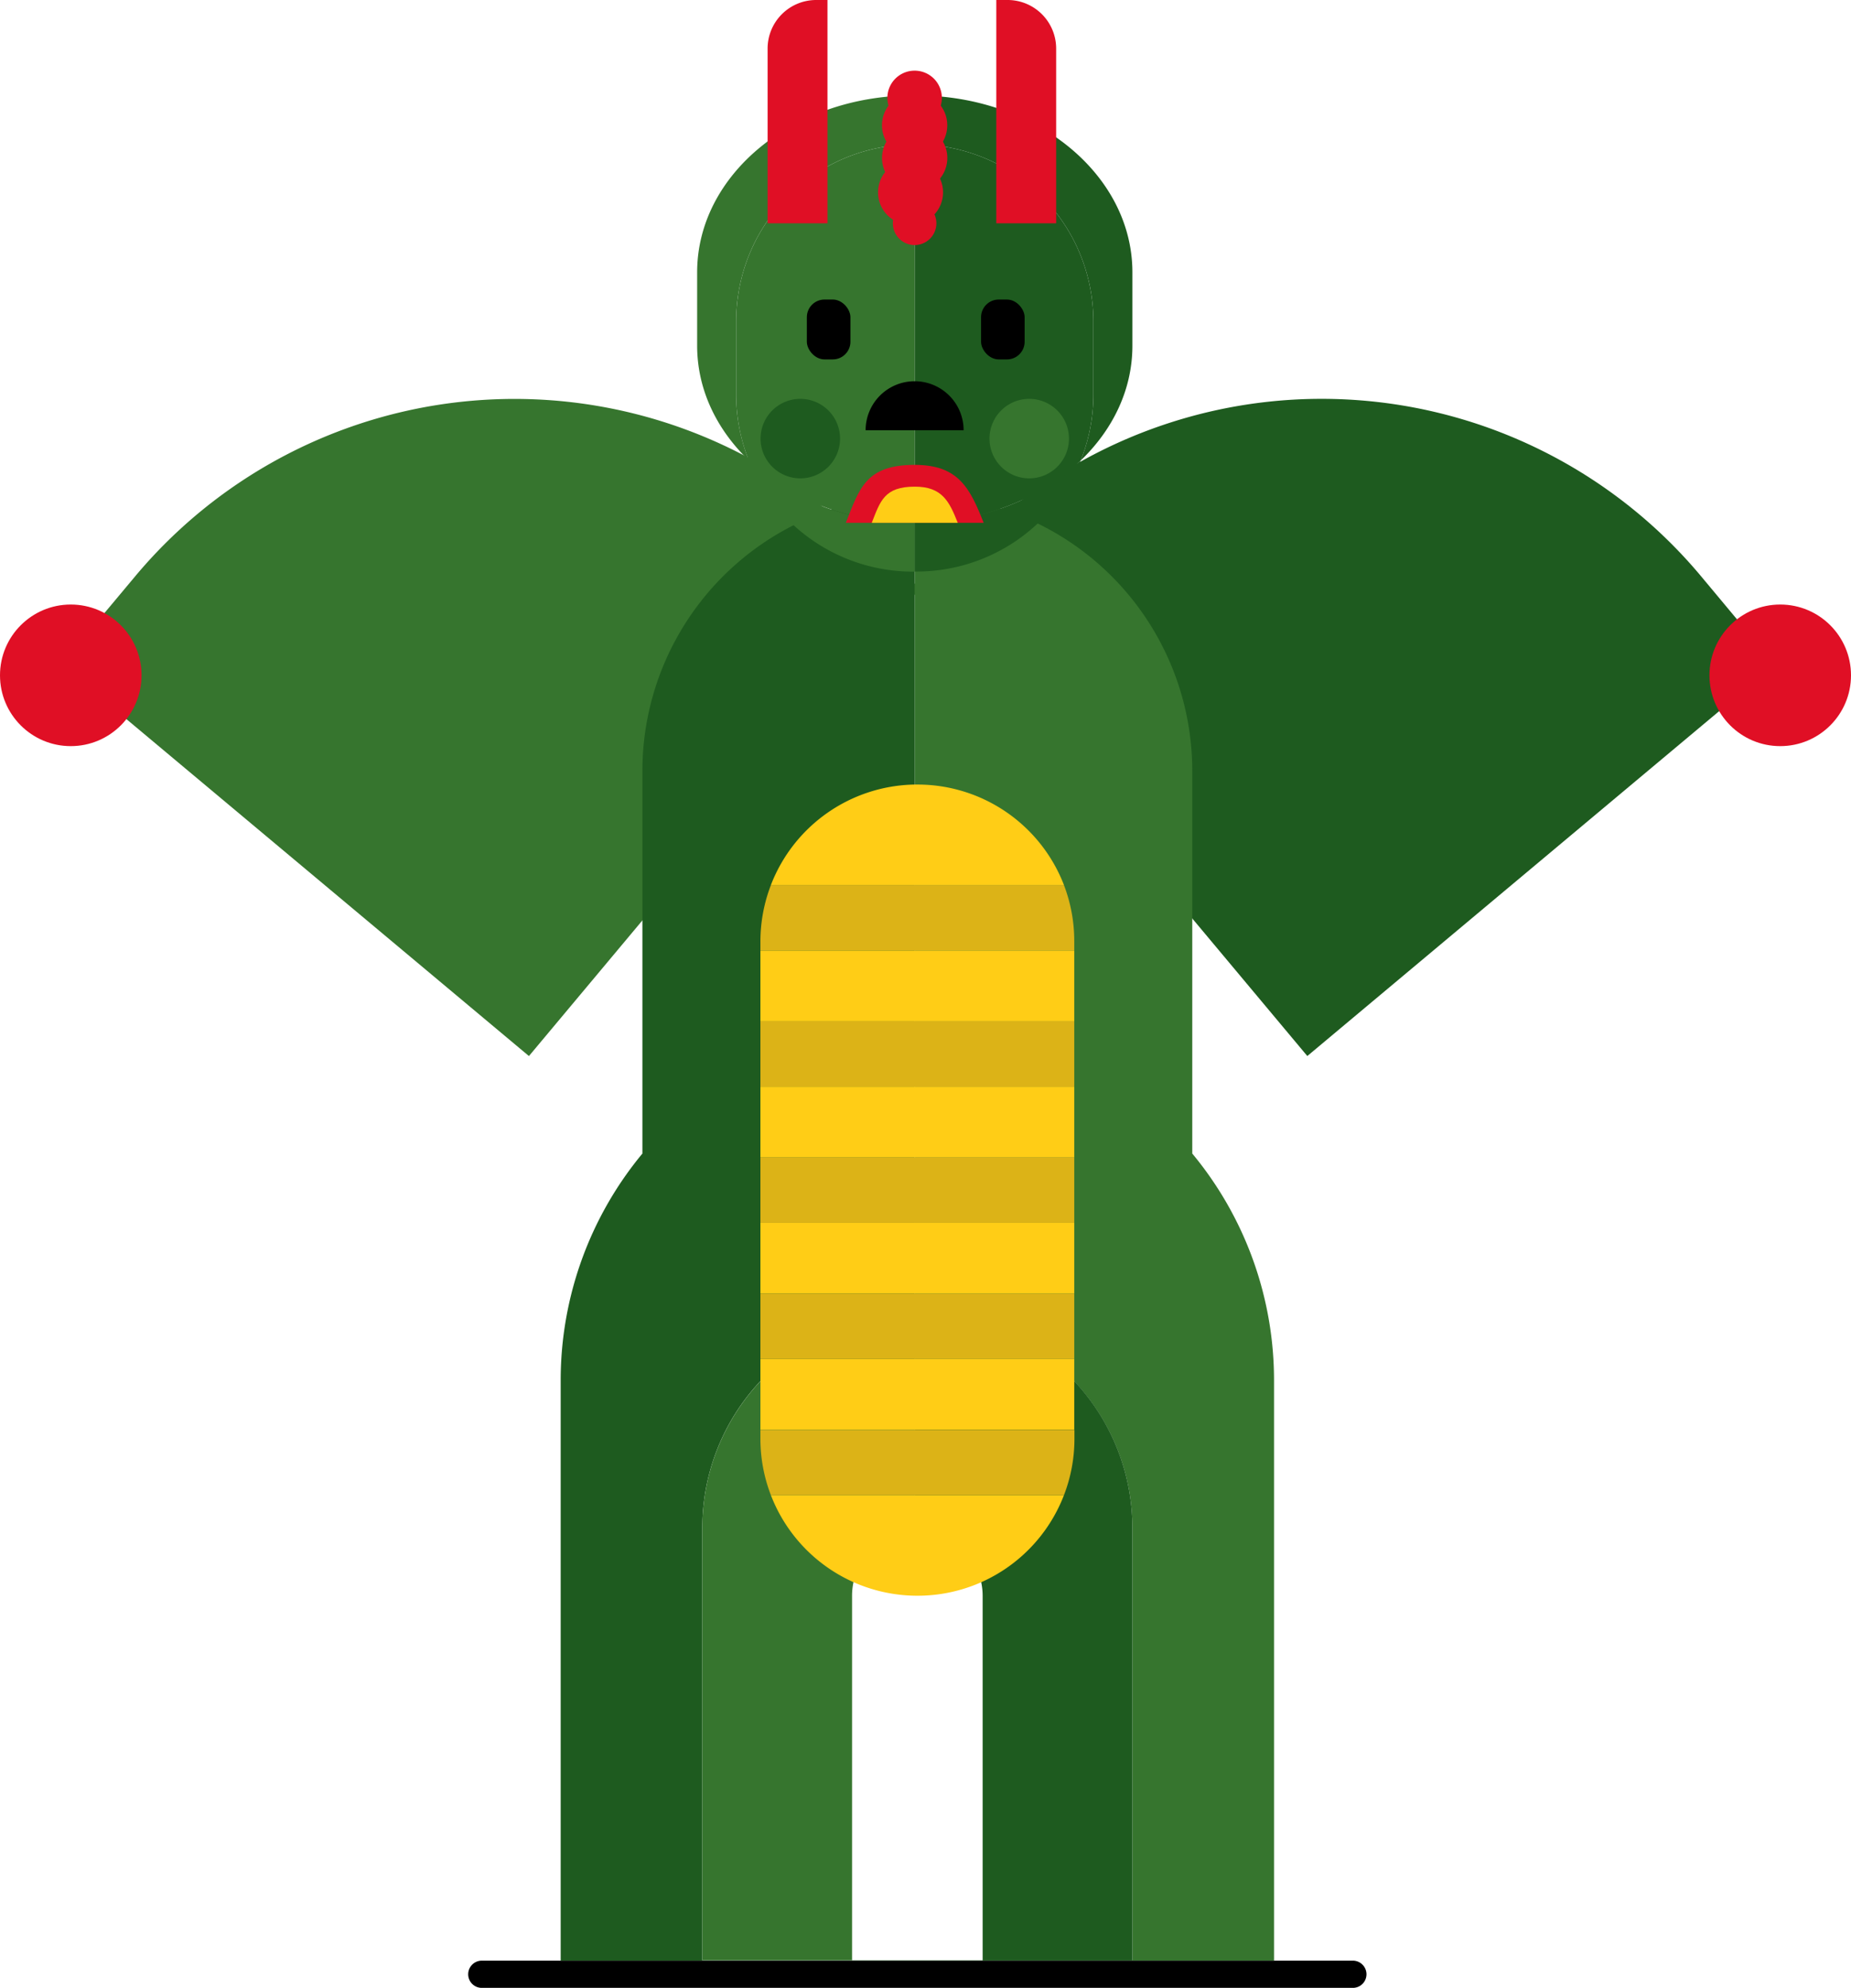 <svg xmlns="http://www.w3.org/2000/svg" viewBox="0 0 419.27 450.1">
  <defs>
    <style>
      .cls-1 {
        fill: #36752e;
      }

      .cls-2 {
        fill: #1e5b1f;
      }

      .cls-3 {
        fill: #e00f25;
      }

      .cls-4 {
        fill: #ffcd16;
      }

      .cls-5 {
        fill: #dcb317;
      }
    </style>
  </defs>
  <g id="Layer_2" data-name="Layer 2">
    <g id="Layer_1-2" data-name="Layer 1">
      <g>
        <path class="cls-1" d="M42.1,72.77H180.21a0,0,0,0,1,0,0V98.89a112,112,0,0,1-112,112H42.1a0,0,0,0,1,0,0V72.77A0,0,0,0,1,42.1,72.77Z" transform="translate(105.4 321.94) rotate(-140.08)"/>
        <path class="cls-2" d="M402,150.48,296.12,239.11,207.49,133.18l20-16.76a112,112,0,0,1,157.77,14Z"/>
        <path class="cls-1" d="M270.06,261.19v-86.7a62.34,62.34,0,0,0-62.27-62.27h-.62v100c0,98.58.82,0,.62,0-.62-.07-.62,80.19-.62,99.82l36.16.73A48.53,48.53,0,0,1,256.5,346v97.86H222.58v.07h66V312.6A80.38,80.38,0,0,0,270.06,261.19Z"/>
        <path class="cls-2" d="M159.08,443.87V346a48.52,48.52,0,0,1,13.16-33.29l34.93-.73V112.23a62.35,62.35,0,0,0-61.66,62.26v86.7A80.44,80.44,0,0,0,127,312.6V443.94h66v-.07Z"/>
        <path class="cls-1" d="M172.24,312v.73A48.52,48.52,0,0,0,159.08,346v97.86H193V361.31a14.78,14.78,0,0,1,14.18-14.76V312Z"/>
        <path class="cls-2" d="M243.33,312.72V312H207.17v34.56c.21,0,.41,0,.62,0a14.79,14.79,0,0,1,14.79,14.79v82.56H256.5V346A48.53,48.53,0,0,0,243.33,312.72Z"/>
        <circle class="cls-3" cx="16.03" cy="152.91" r="16.03"/>
        <circle class="cls-3" cx="403.24" cy="152.91" r="16.03"/>
        <path d="M306.44,443.94H109.13a3.08,3.08,0,1,0,0,6.16H306.44a3.08,3.08,0,1,0,0-6.16Z"/>
        <g>
          <path class="cls-2" d="M207.17,118.31v11.1h.43a40.06,40.06,0,0,0,37.17-25.12c-9,8.58-22.23,14-37.08,14Z"/>
          <path class="cls-2" d="M207.69,21.62h-.52V32.71h.43a40.05,40.05,0,0,1,40.06,40.06V89.36a39.86,39.86,0,0,1-2.89,14.93c7.31-7,11.73-16.09,11.73-26V61.67C256.5,39.54,234.65,21.62,207.69,21.62Z"/>
          <path class="cls-2" d="M247.66,72.77A40.05,40.05,0,0,0,207.6,32.71h-.43v85.6h.52c14.85,0,28.13-5.44,37.08-14a39.86,39.86,0,0,0,2.89-14.93Z"/>
          <path class="cls-1" d="M207.17,118.31V32.71h-.37a40.05,40.05,0,0,0-40.05,40.06V89.36a40,40,0,0,0,2.88,14.93c9,8.58,22.24,14,37.08,14Z"/>
          <path class="cls-1" d="M206.71,118.31c-14.84,0-28.13-5.44-37.08-14a40.07,40.07,0,0,0,37.17,25.12h.37v-11.1Z"/>
          <path class="cls-1" d="M166.75,72.77A40.05,40.05,0,0,1,206.8,32.71h.37V21.62h-.46c-27,0-48.8,17.92-48.8,40.05V78.26c0,9.94,4.42,19,11.72,26a40,40,0,0,1-2.88-14.93Z"/>
          <path class="cls-3" d="M191.59,118.38c3.1-7.85,4.54-13.12,15.61-13.12,9.9,0,12.51,5.27,15.61,13.12Z"/>
          <path class="cls-4" d="M197.46,118.38c1.93-4.9,2.83-8.19,9.74-8.19,6.18,0,7.81,3.29,9.74,8.19Z"/>
          <path class="cls-2" d="M190.28,99.31a9,9,0,1,0-9,9A9,9,0,0,0,190.28,99.31Z"/>
          <g>
            <rect x="182.76" y="67.82" width="9.87" height="13.56" rx="4"/>
            <rect x="222.22" y="67.82" width="9.87" height="13.56" rx="4"/>
          </g>
          <path d="M207.17,86.32a11.1,11.1,0,0,0-11.1,11.1h22.2A11.1,11.1,0,0,0,207.17,86.32Z"/>
          <path class="cls-1" d="M242.13,99.31a9,9,0,1,0-9,9A9,9,0,0,0,242.13,99.31Z"/>
        </g>
        <path class="cls-3" d="M184.87,0h2.56a0,0,0,0,1,0,0V50.56a0,0,0,0,1,0,0H173.87a0,0,0,0,1,0,0V11a11,11,0,0,1,11-11Z"/>
        <path class="cls-3" d="M225.67,0h13.56a0,0,0,0,1,0,0V50.56a0,0,0,0,1,0,0h-2.56a11,11,0,0,1-11-11V0A0,0,0,0,1,225.67,0Z" transform="translate(464.9 50.56) rotate(180)"/>
        <circle class="cls-3" cx="207.17" cy="50.56" r="4.93"/>
        <circle class="cls-3" cx="207.17" cy="43.16" r="7.4" transform="matrix(0.92, -0.38, 0.38, 0.92, -0.75, 82.57)"/>
        <circle class="cls-3" cx="207.17" cy="35.76" r="7.4" transform="translate(138.69 234.53) rotate(-80.78)"/>
        <circle class="cls-3" cx="207.17" cy="28.36" r="7.4"/>
        <path class="cls-3" d="M213.34,22.2A6.17,6.17,0,1,1,207.17,16,6.16,6.16,0,0,1,213.34,22.2Z"/>
        <rect class="cls-2" x="207.17" y="443.87" width="15.41" height="0.07"/>
        <rect class="cls-2" x="192.99" y="443.87" width="14.18" height="0.07"/>
        <rect class="cls-4" x="172.24" y="215.22" width="71.09" height="16.03"/>
        <rect class="cls-4" x="172.24" y="246.05" width="71.09" height="16.03"/>
        <rect class="cls-4" x="172.24" y="276.88" width="71.09" height="16.03"/>
        <path class="cls-4" d="M207.79,177.64l-.62,0a35.55,35.55,0,0,0-32.56,22.76H241A35.55,35.55,0,0,0,207.79,177.64Z"/>
        <path class="cls-4" d="M207.79,361.31A35.53,35.53,0,0,0,241,338.53H174.61A35.55,35.55,0,0,0,207.79,361.31Z"/>
        <rect class="cls-4" x="172.24" y="307.71" width="71.09" height="16.03"/>
        <path class="cls-5" d="M243.33,213.19A35.37,35.37,0,0,0,241,200.42H174.61a35.55,35.55,0,0,0-2.37,12.77v2h71.09Z"/>
        <rect class="cls-5" x="172.24" y="231.25" width="71.09" height="14.8"/>
        <rect class="cls-5" x="172.24" y="262.08" width="71.09" height="14.8"/>
        <rect class="cls-5" x="172.24" y="292.91" width="71.09" height="14.8"/>
        <path class="cls-5" d="M172.24,325.77a35.53,35.53,0,0,0,2.37,12.76H241a35.32,35.32,0,0,0,2.37-12.76v-2H172.24Z"/>
      </g>
    </g>
  </g>
</svg>
